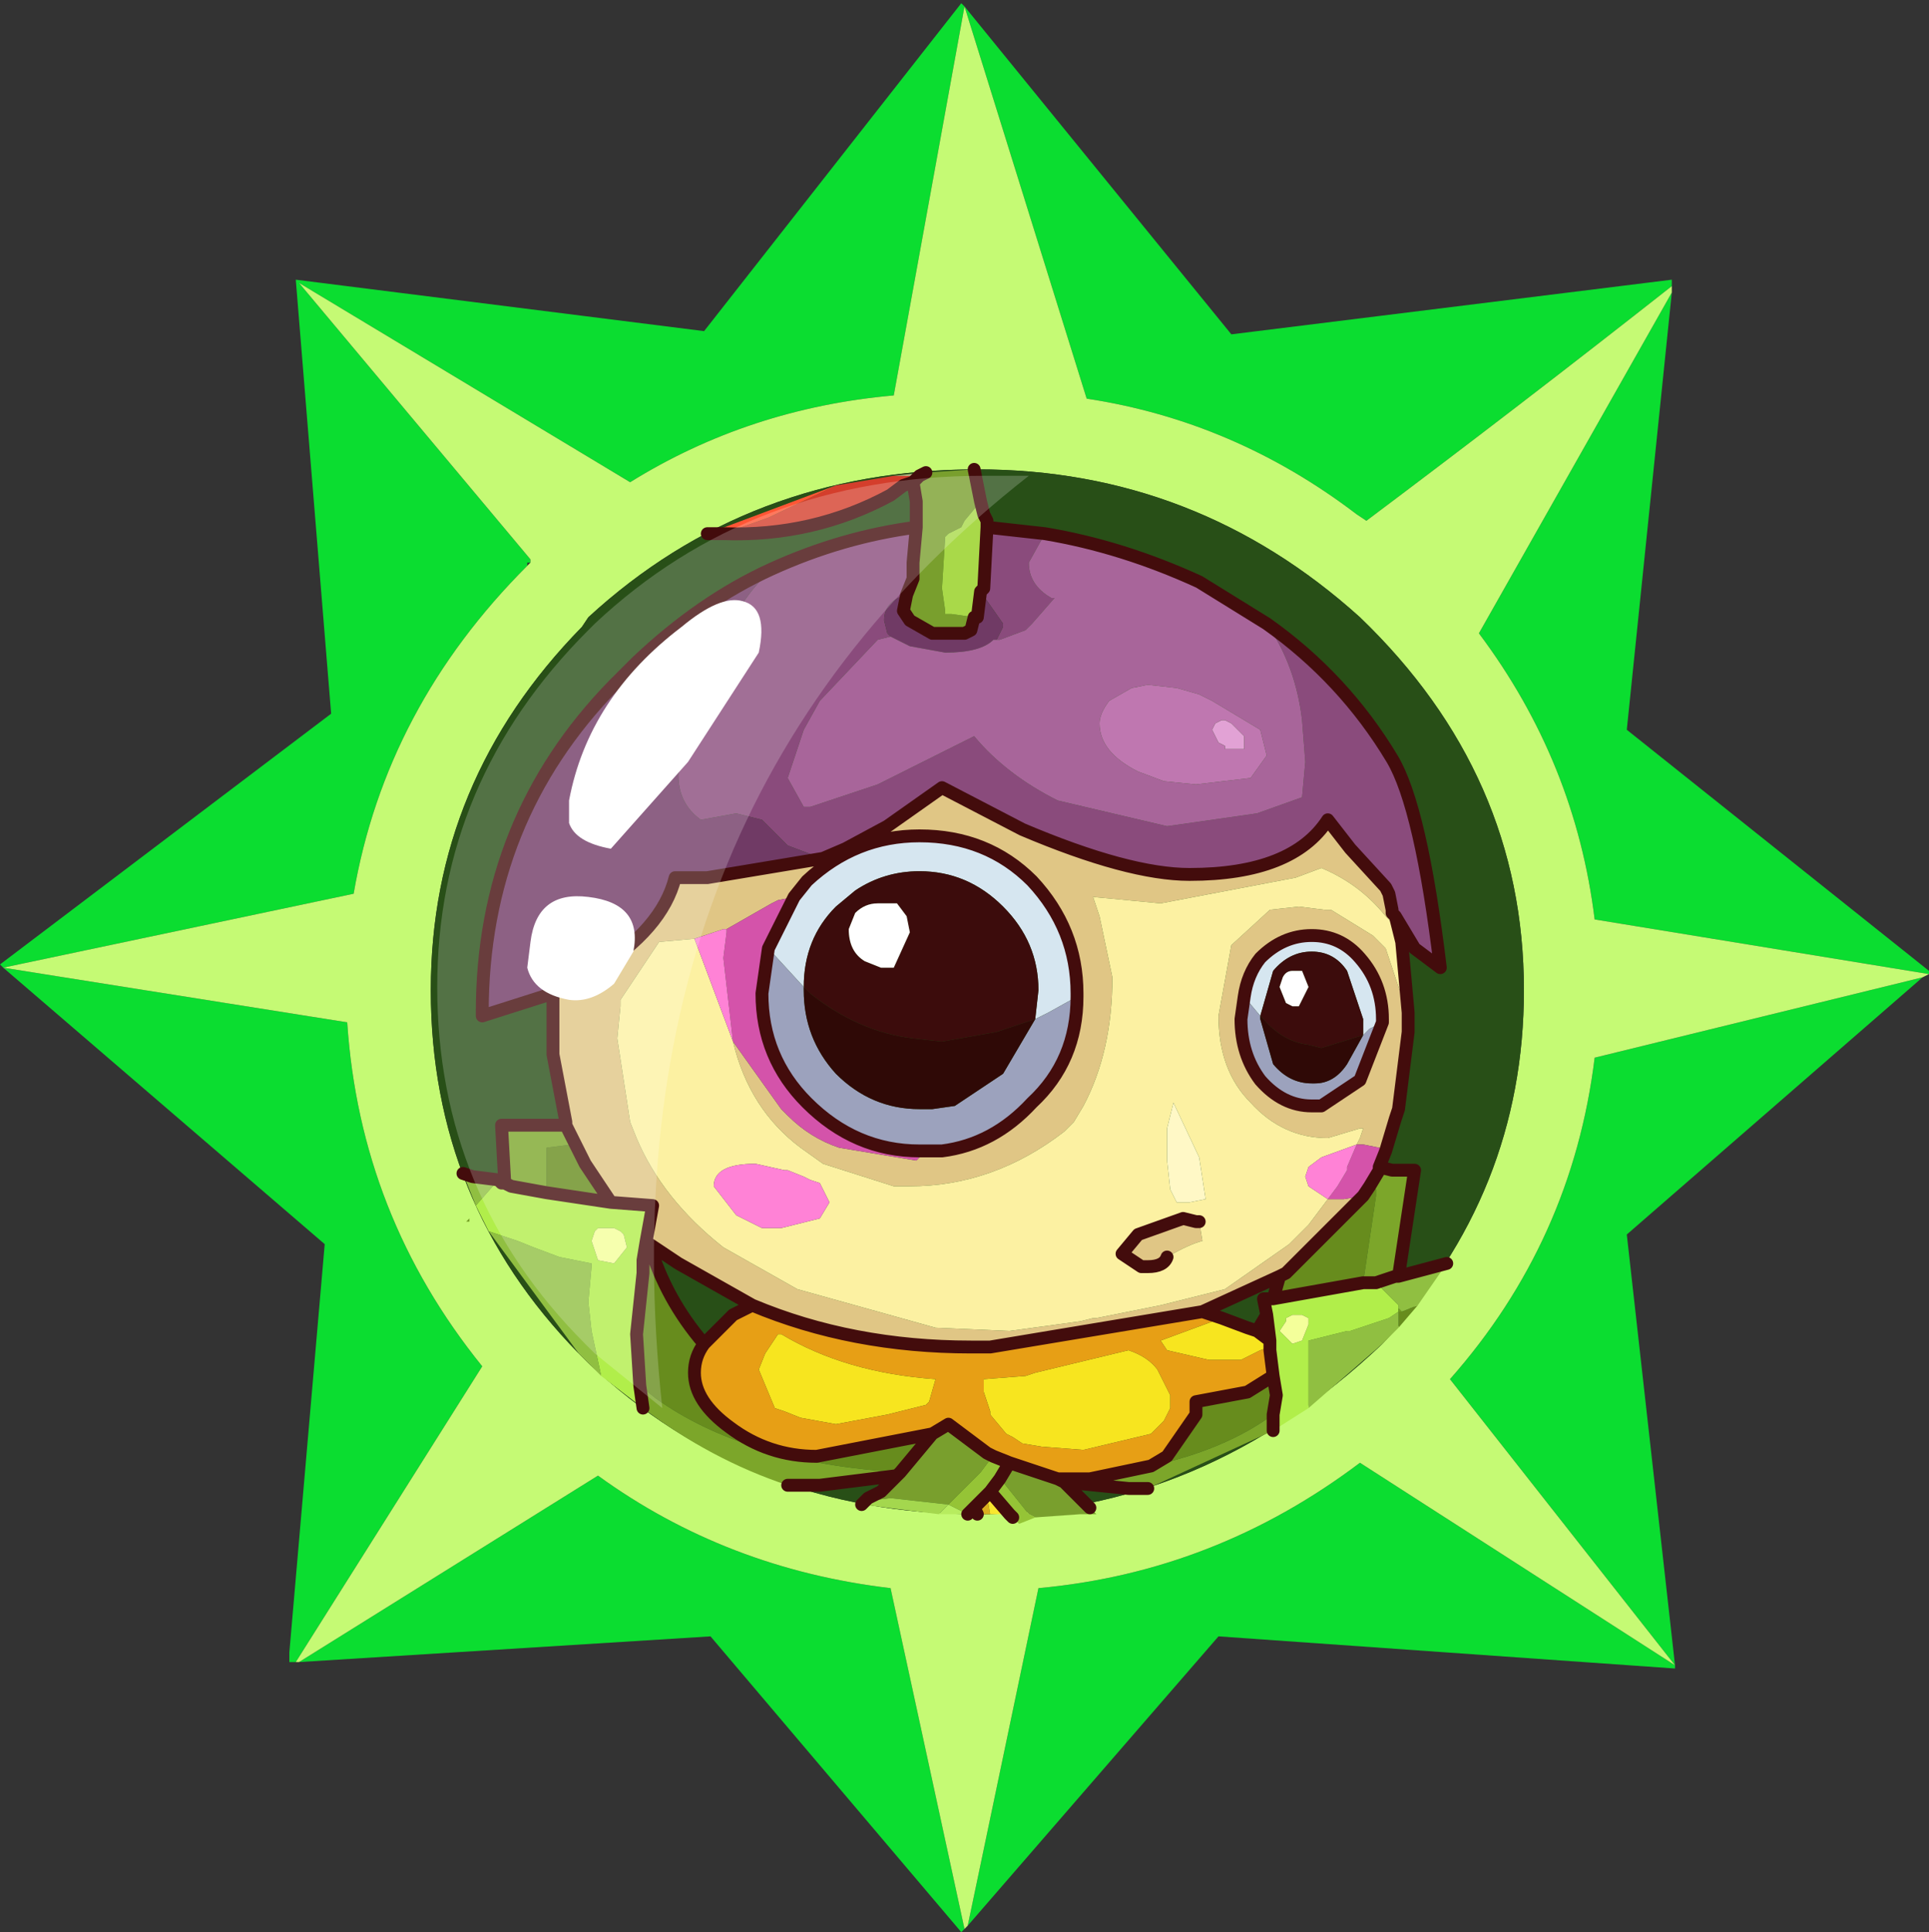 <?xml version="1.0" encoding="UTF-8" standalone="no"?>
<svg xmlns:ffdec="https://www.free-decompiler.com/flash" xmlns:xlink="http://www.w3.org/1999/xlink" ffdec:objectType="frame" height="30.05px" width="30.0px" xmlns="http://www.w3.org/2000/svg">
  <rect width="100%" height="100%" fill="#333333" stroke="none"/>
  <g transform="matrix(1.0, 0.0, 0.0, 1.0, 0.0, 0.0)">
    <use ffdec:characterId="1" height="30.0" transform="matrix(1.0, 0.0, 0.0, 1.0, 0.0, 0.0)" width="30.0" xlink:href="#shape0"/>
    <use ffdec:characterId="3" height="30.0" transform="matrix(1.0, 0.0, 0.0, 1.0, 0.0, 0.05)" width="30.0" xlink:href="#sprite0"/>
  </g>
  <defs>
    <g id="shape0" transform="matrix(1.0, 0.0, 0.0, 1.0, 0.0, 0.0)">
      <path d="M0.0 0.0 L30.0 0.0 30.0 30.0 0.0 30.0 0.0 0.0" fill="#33cc66" fill-opacity="0.0" fill-rule="evenodd" stroke="none"/>
    </g>
    <g id="sprite0" transform="matrix(1.0, 0.0, 0.0, 1.0, 0.0, 0.0)">
      <use ffdec:characterId="2" height="30.0" transform="matrix(1.0, 0.0, 0.0, 1.0, 0.0, 0.0)" width="30.0" xlink:href="#shape1"/>
    </g>
    <g id="shape1" transform="matrix(1.0, 0.0, 0.0, 1.0, 0.0, 0.0)">
      <path d="M26.0 4.5 L25.3 11.3 30.0 15.05 30.0 15.1 24.8 14.25 Q24.5 11.8 23.0 9.8 L26.0 4.5 M29.9 15.15 L25.3 19.15 26.05 25.85 26.05 25.9 18.95 25.4 15.05 29.9 16.15 24.65 Q18.9 24.4 21.15 22.7 L26.05 25.85 22.55 21.4 Q24.45 19.25 24.8 16.4 L29.9 15.15 M15.0 29.95 L14.95 30.0 11.05 25.4 4.65 25.8 9.3 22.9 Q11.3 24.35 13.85 24.65 L15.0 29.95 M4.6 25.8 L4.5 25.8 4.5 25.65 5.05 19.3 0.05 15.0 0.0 14.95 5.15 11.05 4.6 4.3 10.95 5.1 14.95 0.0 15.0 0.05 19.15 5.15 26.0 4.3 26.0 4.4 Q23.65 6.25 21.25 8.05 L21.1 7.95 Q19.2 6.5 16.9 6.15 L15.0 0.05 13.9 6.1 Q11.65 6.3 9.8 7.45 L4.65 4.35 8.25 8.65 8.25 8.7 8.2 8.7 8.2 8.75 Q6.0 10.95 5.5 13.85 L0.05 15.0 5.4 15.85 Q5.6 18.85 7.5 21.2 L4.6 25.8" fill="#0bdd30" fill-rule="evenodd" stroke="none"/>
      <path d="M26.0 4.5 L23.0 9.8 Q24.5 11.8 24.8 14.25 L30.0 15.1 29.9 15.15 24.8 16.4 Q24.45 19.25 22.55 21.4 L26.05 25.85 21.15 22.7 Q18.9 24.4 16.15 24.65 L15.05 29.9 15.0 29.95 13.85 24.65 Q11.3 24.35 9.3 22.9 L4.65 25.8 4.6 25.8 7.5 21.2 Q5.6 18.85 5.4 15.85 L0.05 15.0 5.5 13.85 Q6.0 10.95 8.2 8.75 L8.25 8.7 8.25 8.65 4.65 4.35 9.8 7.45 Q11.65 6.3 13.9 6.1 L15.0 0.05 16.9 6.15 Q19.2 6.5 21.1 7.95 L21.25 8.05 Q23.65 6.25 26.0 4.4 L26.0 4.5 M23.7 15.35 Q23.7 12.0 21.15 9.55 18.6 7.25 15.2 7.25 11.65 7.25 9.15 9.55 L9.05 9.7 Q6.7 12.1 6.7 15.35 6.7 18.65 9.0 21.0 L9.15 21.15 Q11.65 23.5 15.2 23.5 18.7 23.5 21.5 20.85 23.7 18.5 23.7 15.35" fill="#c5fa74" fill-rule="evenodd" stroke="none"/>
      <path d="M23.7 15.35 Q23.7 18.5 21.5 20.85 18.7 23.5 15.2 23.5 11.65 23.5 9.15 21.15 L9.0 21.0 Q6.7 18.65 6.7 15.35 6.7 12.1 9.05 9.7 L9.15 9.55 Q11.65 7.25 15.2 7.25 18.6 7.25 21.15 9.55 23.7 12.0 23.7 15.35" fill="#284f17" fill-rule="evenodd" stroke="none"/>
      <path d="M13.9 7.35 L14.0 7.35 14.3 7.35 14.2 7.45 14.05 7.5 13.85 7.65 Q12.65 8.3 11.25 8.25 L11.95 8.0 13.0 7.5 13.9 7.35" fill="#d43e2c" fill-rule="evenodd" stroke="none"/>
      <path d="M11.25 8.25 L11.2 8.25 11.0 8.25 13.0 7.5 11.95 8.0 11.25 8.25" fill="#ff5635" fill-rule="evenodd" stroke="none"/>
      <path d="M14.4 7.3 L14.3 7.35 14.0 7.35 13.9 7.35 14.4 7.3" fill="#cdc395" fill-rule="evenodd" stroke="none"/>
      <path d="M11.9 21.0 L12.1 20.7 12.15 20.7 Q13.15 21.3 14.55 21.4 L14.45 21.75 14.4 21.8 13.8 21.95 13.0 22.1 12.45 22.0 12.2 21.9 12.05 21.85 11.8 21.25 11.9 21.0 M19.75 20.9 L19.6 20.95 19.3 21.1 18.8 21.1 18.15 20.95 18.05 20.8 19.0 20.45 19.4 20.6 19.55 20.65 19.75 20.8 19.75 20.9 M18.0 21.25 L18.2 21.65 18.2 21.85 18.1 22.05 17.9 22.25 16.85 22.5 16.2 22.45 15.9 22.4 15.75 22.3 15.65 22.25 15.4 21.95 15.4 21.9 15.3 21.6 15.3 21.4 15.95 21.35 16.1 21.3 17.55 20.95 Q17.85 21.05 18.0 21.25" fill="#f7e51f" fill-rule="evenodd" stroke="none"/>
      <path d="M11.7 20.25 Q13.25 20.9 15.1 20.9 L15.4 20.9 18.7 20.35 19.0 20.45 18.05 20.8 18.15 20.95 18.8 21.1 19.3 21.1 19.6 20.95 19.75 20.9 19.75 20.95 19.8 21.35 19.4 21.6 18.6 21.75 18.6 21.95 18.15 22.6 17.9 22.75 16.95 22.95 16.45 22.95 15.7 22.7 15.45 22.6 15.35 22.55 14.75 22.1 14.5 22.25 12.7 22.6 Q11.95 22.6 11.35 22.15 10.8 21.75 10.8 21.3 10.8 21.05 10.95 20.85 L11.4 20.4 11.6 20.3 11.7 20.25 M11.9 21.0 L11.8 21.25 12.05 21.85 12.2 21.9 12.45 22.0 13.0 22.1 13.8 21.95 14.4 21.8 14.45 21.75 14.55 21.4 Q13.15 21.3 12.15 20.7 L12.1 20.7 11.9 21.0 M18.0 21.25 Q17.85 21.05 17.55 20.95 L16.1 21.3 15.95 21.35 15.3 21.4 15.3 21.6 15.4 21.9 15.4 21.95 15.65 22.25 15.75 22.3 15.9 22.4 16.2 22.45 16.85 22.5 17.9 22.25 18.1 22.05 18.2 21.85 18.2 21.65 18.0 21.25" fill="#e79f15" fill-rule="evenodd" stroke="none"/>
      <path d="M14.1 9.2 L14.2 8.95 14.2 8.7 14.25 8.15 14.25 8.05 14.25 7.75 14.2 7.45 14.3 7.35 14.4 7.3 15.15 7.25 15.25 7.75 15.0 8.05 14.95 8.15 14.75 8.25 14.7 8.3 14.65 9.1 14.7 9.45 14.7 9.5 14.8 9.5 15.15 9.55 15.1 9.75 15.0 9.8 14.75 9.8 14.65 9.8 14.5 9.8 14.15 9.6 14.05 9.45 14.1 9.2 M16.55 23.0 L16.9 23.35 16.95 23.4 17.05 23.5 16.8 23.5 16.1 23.55 16.0 23.5 15.6 23.0 15.55 22.95 15.7 22.7 16.45 22.95 16.55 23.0 M13.45 23.3 L13.5 23.25 13.7 23.15 13.75 23.1 13.95 22.9 14.0 22.85 14.5 22.25 14.75 22.1 15.35 22.55 15.45 22.6 15.4 22.65 15.25 22.85 15.05 23.05 14.75 23.35 13.85 23.25 13.45 23.3" fill="#799f2d" fill-rule="evenodd" stroke="none"/>
      <path d="M13.85 9.85 L13.65 9.9 12.75 10.85 12.5 11.3 12.25 12.05 12.5 12.5 12.6 12.5 13.65 12.15 15.15 11.4 Q15.65 12.0 16.45 12.4 L18.15 12.8 19.55 12.6 20.25 12.35 20.3 11.8 20.25 11.15 Q20.15 10.3 19.7 9.65 20.9 10.5 21.65 11.75 22.1 12.5 22.4 15.0 L22.0 14.7 21.7 14.2 21.65 14.15 21.65 14.1 21.6 13.85 21.55 13.75 21.0 13.15 20.65 12.7 Q20.1 13.55 18.5 13.55 17.55 13.55 15.9 12.85 L14.65 12.2 13.8 12.8 13.15 13.15 12.65 13.25 12.25 13.1 11.9 12.75 11.85 12.7 11.45 12.6 10.9 12.7 Q10.55 12.45 10.55 12.0 L10.6 11.6 10.6 11.5 10.9 10.85 11.3 10.45 11.25 10.25 Q11.25 9.55 11.95 8.85 L12.0 8.8 Q13.1 8.3 14.25 8.15 L14.2 8.7 14.2 8.95 14.1 9.2 Q13.75 9.3 13.75 9.6 L13.8 9.8 13.85 9.85 M16.25 8.25 L16.0 8.7 Q16.0 9.05 16.35 9.25 L16.4 9.25 16.05 9.65 15.95 9.75 15.55 9.9 15.5 9.9 15.6 9.7 15.6 9.65 15.25 9.15 15.3 9.1 15.35 8.15 16.25 8.25" fill="#8a4b7c" fill-rule="evenodd" stroke="none"/>
      <path d="M13.85 9.85 L13.8 9.8 13.75 9.6 Q13.75 9.3 14.1 9.2 L14.05 9.45 14.15 9.6 14.5 9.8 14.65 9.8 14.75 9.8 15.0 9.8 15.1 9.75 15.15 9.55 15.2 9.55 15.25 9.15 15.6 9.65 15.6 9.7 15.5 9.9 15.45 9.9 Q15.25 10.1 14.7 10.1 L14.15 10.0 13.85 9.85 M12.0 8.8 L11.95 8.85 Q11.25 9.55 11.25 10.25 L11.3 10.45 10.9 10.85 10.6 11.5 10.6 11.6 10.55 12.0 Q10.55 12.45 10.9 12.7 L11.45 12.6 11.85 12.7 11.9 12.75 12.25 13.1 12.65 13.25 12.8 13.3 11.0 13.6 10.5 13.6 Q10.3 14.4 9.25 15.05 L8.6 15.4 7.5 15.75 7.5 15.7 Q7.5 12.7 9.55 10.6 L9.9 10.25 Q10.9 9.3 12.0 8.8" fill="#703a65" fill-rule="evenodd" stroke="none"/>
      <path d="M19.7 9.65 Q20.15 10.3 20.25 11.15 L20.3 11.8 20.25 12.35 19.55 12.6 18.15 12.8 16.45 12.4 Q15.65 12.0 15.15 11.4 L13.65 12.15 12.6 12.5 12.5 12.5 12.25 12.05 12.5 11.3 12.75 10.85 13.65 9.9 13.85 9.85 14.15 10.0 14.7 10.1 Q15.25 10.1 15.45 9.9 L15.5 9.9 15.55 9.9 15.95 9.75 16.05 9.65 16.4 9.25 16.35 9.25 Q16.0 9.05 16.0 8.7 L16.25 8.25 Q17.45 8.45 18.65 9.0 L19.7 9.65 M17.1 11.2 Q17.1 11.65 17.7 11.95 L18.1 12.1 18.6 12.15 19.45 12.05 19.7 11.7 19.6 11.3 18.85 10.85 18.65 10.75 18.3 10.65 17.85 10.6 17.6 10.65 17.25 10.85 Q17.1 11.05 17.1 11.2" fill="#a8659a" fill-rule="evenodd" stroke="none"/>
      <path d="M15.15 9.55 L14.8 9.5 14.7 9.5 14.7 9.45 14.65 9.1 14.7 8.3 14.75 8.25 14.95 8.15 15.0 8.05 15.25 7.75 15.3 7.95 15.35 8.05 15.35 8.15 15.3 9.1 15.25 9.15 15.2 9.55 15.15 9.55" fill="#a9d949" fill-rule="evenodd" stroke="none"/>
      <path d="M13.15 13.15 L13.8 12.8 14.65 12.2 15.9 12.85 Q17.55 13.55 18.5 13.55 20.1 13.55 20.65 12.7 L21.0 13.15 21.55 13.75 21.6 13.85 21.65 14.1 21.65 14.15 21.7 14.2 21.75 14.4 21.55 14.2 Q21.15 13.7 20.55 13.45 L20.15 13.6 18.05 14.0 17.0 13.9 17.1 14.2 17.3 15.15 Q17.3 16.3 16.85 17.15 L16.7 17.4 16.55 17.55 Q15.45 18.4 14.15 18.4 L13.9 18.4 12.8 18.05 12.45 17.8 Q11.65 17.2 11.4 16.15 L12.15 17.2 12.25 17.3 Q12.6 17.65 13.05 17.8 L14.25 18.0 14.4 17.85 14.65 17.85 Q15.45 17.75 16.05 17.1 16.75 16.45 16.75 15.45 L16.75 15.4 Q16.75 14.4 16.05 13.65 15.35 12.95 14.3 12.95 13.3 12.95 12.55 13.65 L12.35 13.9 12.1 13.95 12.0 14.0 11.3 14.4 11.25 14.4 10.8 14.55 10.25 14.6 9.65 15.5 9.65 15.6 9.6 16.1 9.8 17.4 9.9 17.65 Q10.3 18.6 11.25 19.35 L12.4 20.0 14.55 20.6 15.7 20.65 16.8 20.5 17.0 20.45 17.05 20.45 18.05 20.25 18.45 20.15 19.05 20.0 20.05 19.3 20.35 19.0 20.65 18.6 20.9 18.6 21.2 18.55 20.0 19.75 19.9 19.8 18.7 20.35 15.4 20.9 15.1 20.9 Q13.25 20.9 11.7 20.25 L10.55 19.6 10.1 19.3 10.05 19.25 10.15 18.7 9.5 18.65 9.1 18.05 8.95 17.75 8.8 17.45 8.8 17.4 8.6 16.35 8.6 15.65 8.6 15.4 9.25 15.05 Q10.3 14.4 10.5 13.6 L11.0 13.6 12.8 13.3 13.15 13.15 M21.1 17.75 L21.15 17.65 21.2 17.5 21.15 17.5 20.65 17.65 Q19.95 17.65 19.45 17.1 18.95 16.6 18.95 15.75 L19.15 14.65 19.75 14.1 20.2 14.05 20.6 14.1 20.7 14.1 21.35 14.5 21.55 14.7 21.85 15.6 21.9 15.7 21.9 16.0 21.75 17.2 21.7 17.35 21.55 17.85 21.45 17.8 21.2 17.75 21.1 17.75 M21.5 15.85 L21.5 15.8 Q21.5 15.25 21.15 14.85 20.85 14.5 20.4 14.5 19.95 14.5 19.6 14.85 19.4 15.1 19.35 15.45 L19.3 15.8 Q19.3 16.35 19.6 16.75 19.95 17.15 20.4 17.15 L20.55 17.15 21.15 16.75 21.5 15.85 M18.65 18.95 L18.7 19.25 Q18.5 19.3 18.15 19.5 L17.9 19.6 17.85 19.65 17.75 19.65 17.45 19.45 17.7 19.15 18.4 18.9 18.6 18.95 18.65 18.95" fill="#e0c685" fill-rule="evenodd" stroke="none"/>
      <path d="M21.9 15.7 L21.85 15.6 21.55 14.7 21.35 14.5 20.7 14.1 20.6 14.1 20.2 14.05 19.75 14.1 19.15 14.65 18.95 15.75 Q18.95 16.6 19.45 17.1 19.95 17.65 20.65 17.65 L21.15 17.5 21.2 17.5 21.15 17.65 21.1 17.75 20.55 17.95 20.35 18.1 20.3 18.25 20.35 18.4 20.65 18.6 20.35 19.0 20.05 19.3 19.05 20.0 18.45 20.15 18.05 20.25 17.05 20.45 17.0 20.45 16.8 20.5 15.7 20.65 14.55 20.6 12.4 20.0 11.25 19.35 Q10.3 18.6 9.9 17.65 L9.8 17.4 9.6 16.1 9.65 15.6 9.65 15.5 10.25 14.6 10.8 14.55 11.4 16.15 Q11.65 17.2 12.45 17.8 L12.8 18.05 13.9 18.4 14.15 18.4 Q15.45 18.4 16.55 17.55 L16.7 17.4 16.85 17.15 Q17.3 16.3 17.3 15.15 L17.1 14.2 17.0 13.9 18.05 14.0 20.15 13.6 20.55 13.45 Q21.15 13.7 21.55 14.2 L21.75 14.4 21.8 14.6 21.9 15.7 M18.25 17.1 L18.15 17.5 18.15 18.0 18.2 18.45 18.3 18.65 18.5 18.65 18.75 18.6 18.65 17.95 18.25 17.1 M11.1 18.4 L11.45 18.85 11.85 19.05 12.15 19.05 12.75 18.9 12.9 18.65 12.75 18.35 12.6 18.3 12.5 18.25 12.25 18.15 12.2 18.15 11.75 18.05 Q11.1 18.05 11.1 18.4 M18.15 19.5 Q18.5 19.3 18.7 19.25 L18.65 18.95 18.6 18.95 18.4 18.9 17.7 19.15 17.45 19.45 17.75 19.65 17.85 19.65 17.9 19.6 18.15 19.5 Q18.1 19.65 17.85 19.65 18.1 19.65 18.15 19.5" fill="#fcf1a2" fill-rule="evenodd" stroke="none"/>
      <path d="M19.35 15.45 Q19.4 15.1 19.6 14.85 19.95 14.5 20.4 14.5 20.85 14.5 21.15 14.85 21.5 15.25 21.5 15.8 L21.5 15.85 21.3 15.95 21.2 16.05 21.2 15.8 20.95 15.05 Q20.75 14.75 20.4 14.75 20.05 14.75 19.8 15.05 L19.6 15.75 19.35 15.45 M12.35 13.9 L12.55 13.65 Q13.3 12.95 14.3 12.95 15.35 12.95 16.05 13.65 16.75 14.4 16.75 15.4 L16.75 15.45 16.3 15.7 16.1 15.8 16.15 15.35 Q16.15 14.6 15.6 14.05 15.05 13.5 14.3 13.5 13.75 13.5 13.3 13.8 L13.0 14.05 Q12.5 14.55 12.5 15.3 L11.95 14.7 12.35 13.9" fill="#d6e6f0" fill-rule="evenodd" stroke="none"/>
      <path d="M20.25 15.05 L20.1 15.05 Q20.0 15.05 19.95 15.15 L19.9 15.3 20.0 15.55 20.1 15.6 20.2 15.6 20.35 15.3 20.25 15.05 M19.6 15.75 L19.8 15.05 Q20.05 14.75 20.4 14.75 20.75 14.75 20.95 15.05 L21.2 15.8 21.2 16.05 20.55 16.25 20.35 16.2 Q19.95 16.15 19.65 15.8 L19.6 15.75 M12.5 15.3 Q12.5 14.55 13.0 14.05 L13.3 13.8 Q13.75 13.5 14.3 13.5 15.05 13.5 15.6 14.05 16.15 14.6 16.15 15.35 L16.1 15.8 15.5 16.0 14.65 16.15 14.2 16.1 Q13.35 16.0 12.6 15.4 L12.5 15.3 M13.45 14.9 L13.7 15.0 13.9 15.0 14.15 14.45 14.1 14.2 13.95 14.0 13.9 14.0 13.8 14.0 13.65 14.0 Q13.45 14.0 13.3 14.15 L13.2 14.4 Q13.2 14.75 13.45 14.9" fill="#3c0c0c" fill-rule="evenodd" stroke="none"/>
      <path d="M19.35 15.45 L19.6 15.75 19.6 15.8 19.8 16.5 Q20.05 16.8 20.4 16.8 L20.45 16.8 Q20.75 16.8 20.95 16.5 L21.2 16.05 21.3 15.95 21.5 15.85 21.15 16.75 20.55 17.15 20.4 17.15 Q19.95 17.15 19.6 16.75 19.3 16.35 19.3 15.8 L19.35 15.45 M16.75 15.45 Q16.75 16.45 16.05 17.1 15.45 17.75 14.65 17.85 L14.4 17.85 14.3 17.85 Q13.3 17.85 12.55 17.1 11.85 16.4 11.85 15.4 L11.95 14.7 12.5 15.3 12.5 15.35 Q12.5 16.1 13.0 16.65 13.55 17.2 14.3 17.2 L14.5 17.2 14.85 17.15 15.6 16.65 16.1 15.8 16.3 15.7 16.75 15.45" fill="#9ca2bd" fill-rule="evenodd" stroke="none"/>
      <path d="M21.2 16.05 L20.95 16.5 Q20.75 16.8 20.45 16.8 L20.4 16.8 Q20.05 16.8 19.8 16.5 L19.6 15.8 19.6 15.75 19.65 15.8 Q19.95 16.15 20.35 16.2 L20.55 16.25 21.2 16.05 M12.5 15.3 L12.6 15.4 Q13.35 16.0 14.2 16.1 L14.65 16.15 15.5 16.0 16.1 15.8 15.6 16.65 14.85 17.15 14.5 17.2 14.3 17.2 Q13.55 17.2 13.0 16.65 12.5 16.1 12.5 15.35 L12.5 15.3" fill="#2f0906" fill-rule="evenodd" stroke="none"/>
      <path d="M21.1 17.75 L21.2 17.75 21.45 17.8 21.55 17.85 21.45 18.1 21.45 18.15 21.3 18.4 21.2 18.55 20.9 18.6 20.65 18.6 20.8 18.4 20.95 18.15 20.95 18.1 21.1 17.75 M14.4 17.85 L14.25 18.0 13.05 17.8 Q12.6 17.65 12.25 17.3 L12.15 17.2 11.4 16.15 11.25 14.85 11.3 14.45 11.3 14.4 12.0 14.0 12.1 13.95 12.35 13.9 11.95 14.7 11.85 15.4 Q11.85 16.4 12.55 17.1 13.3 17.85 14.3 17.85 L14.4 17.85" fill="#d453aa" fill-rule="evenodd" stroke="none"/>
      <path d="M11.4 16.15 L10.8 14.55 11.25 14.4 11.3 14.4 11.3 14.45 11.25 14.85 11.4 16.15 M20.65 18.6 L20.35 18.4 20.3 18.25 20.35 18.1 20.55 17.95 21.1 17.75 20.95 18.1 20.95 18.15 20.8 18.4 20.65 18.6 M11.1 18.4 Q11.1 18.05 11.75 18.05 L12.2 18.15 12.25 18.15 12.5 18.25 12.6 18.3 12.75 18.35 12.9 18.65 12.75 18.9 12.15 19.05 11.85 19.05 11.45 18.85 11.1 18.4" fill="#ff82d6" fill-rule="evenodd" stroke="none"/>
      <path d="M21.2 18.55 L21.3 18.4 21.4 18.45 21.4 18.55 21.2 19.9 19.8 20.15 19.9 19.8 20.0 19.75 21.2 18.55 M22.05 20.25 L21.75 20.6 21.75 20.35 21.8 20.35 22.05 20.25 M8.5 18.5 L8.5 17.9 8.5 17.8 8.9 17.75 8.95 17.75 9.1 18.05 9.5 18.65 8.5 18.5 M10.05 19.25 L10.1 19.3 Q10.35 20.15 10.95 20.85 10.8 21.05 10.8 21.3 10.8 21.75 11.35 22.15 11.95 22.6 12.7 22.6 L14.5 22.25 14.0 22.85 Q11.6 22.7 10.2 21.7 L9.95 21.5 9.9 20.7 10.0 19.75 10.0 19.55 10.05 19.25 M17.9 22.75 L18.15 22.6 18.6 21.95 18.6 21.75 19.4 21.6 19.8 21.35 19.85 21.65 19.8 21.95 Q19.05 22.5 17.9 22.75 M19.7 20.4 L19.75 20.8 19.55 20.65 19.7 20.4" fill="#678c1d" fill-rule="evenodd" stroke="none"/>
      <path d="M21.3 18.4 L21.45 18.15 21.45 18.1 21.65 18.15 22.0 18.15 21.75 19.8 21.7 19.8 21.4 19.9 21.2 19.9 21.4 18.55 21.4 18.45 21.3 18.4 M19.8 22.2 L17.85 23.1 17.55 23.1 16.55 23.0 16.45 22.95 16.95 22.95 17.9 22.75 Q19.05 22.5 19.8 21.95 L19.8 22.2 M13.95 22.9 L12.75 23.05 12.25 23.05 Q11.05 22.65 10.0 21.85 L9.95 21.5 10.2 21.7 Q11.6 22.7 14.0 22.85 L13.95 22.9 M7.85 18.35 L7.8 17.45 8.15 17.45 8.55 17.45 8.8 17.45 8.95 17.75 8.9 17.75 8.5 17.8 8.5 17.9 8.5 18.5 7.95 18.4 7.85 18.35" fill="#7ca62a" fill-rule="evenodd" stroke="none"/>
      <path d="M21.4 19.9 L21.7 19.8 21.75 19.8 22.5 19.6 22.05 20.25 21.8 20.35 21.75 20.3 21.75 20.25 21.65 20.15 21.4 19.9 M21.75 20.6 L21.5 20.85 20.35 21.85 20.35 21.5 20.35 21.25 20.35 20.85 20.35 20.8 20.95 20.65 21.0 20.65 21.6 20.45 21.75 20.35 21.75 20.6 M9.35 21.35 L9.15 21.15 9.0 21.0 7.6 19.1 8.05 19.25 8.3 19.35 8.7 19.5 9.2 19.6 9.2 19.65 9.15 20.2 9.2 20.65 9.35 21.35 M7.4 18.7 L7.2 18.2 7.35 18.25 7.75 18.3 7.4 18.7" fill="#90bf41" fill-rule="evenodd" stroke="none"/>
      <path d="M21.2 19.9 L21.4 19.9 21.65 20.15 21.75 20.25 21.75 20.3 21.75 20.35 21.6 20.45 21.0 20.65 20.95 20.65 20.35 20.8 20.35 20.85 20.35 21.25 20.35 21.5 20.35 21.85 19.8 22.2 19.8 21.95 19.85 21.65 19.8 21.35 19.75 20.95 19.75 20.9 19.75 20.8 19.7 20.4 19.65 20.15 19.8 20.15 21.2 19.9 M10.0 21.85 L9.35 21.35 9.2 20.65 9.15 20.2 9.2 19.65 9.2 19.6 8.7 19.5 8.3 19.35 8.05 19.25 7.6 19.1 7.4 18.7 7.75 18.3 7.8 18.35 7.85 18.35 7.95 18.4 8.5 18.5 9.5 18.65 10.15 18.7 10.05 19.25 10.0 19.55 10.0 19.75 9.9 20.7 9.95 21.5 10.0 21.85 M20.25 20.4 L20.2 20.4 20.1 20.4 20.0 20.45 20.0 20.5 19.9 20.65 20.1 20.85 20.25 20.8 20.35 20.55 20.35 20.45 20.25 20.4 M9.7 19.15 L9.65 19.1 9.55 19.05 9.4 19.05 9.3 19.05 9.25 19.1 9.2 19.25 9.3 19.55 9.55 19.6 9.75 19.35 9.7 19.15" fill="#b1ee4a" fill-rule="evenodd" stroke="none"/>
      <path d="M21.75 20.3 L21.8 20.35 21.75 20.35 21.75 20.3 M7.3 18.95 L7.25 18.95 7.3 18.9 7.3 18.95" fill="#739c22" fill-rule="evenodd" stroke="none"/>
      <path d="M18.85 11.3 L18.9 11.2 19.0 11.15 19.05 11.15 19.15 11.2 19.35 11.4 19.35 11.5 19.35 11.6 19.05 11.6 19.05 11.55 18.95 11.5 18.85 11.3" fill="#e2a2d5" fill-rule="evenodd" stroke="none"/>
      <path d="M17.1 11.2 Q17.1 11.05 17.25 10.85 L17.6 10.65 17.85 10.6 18.3 10.65 18.65 10.75 18.85 10.85 19.6 11.3 19.7 11.7 19.45 12.05 18.6 12.15 18.1 12.1 17.7 11.95 Q17.1 11.65 17.1 11.2 M18.85 11.3 L18.95 11.5 19.05 11.55 19.05 11.6 19.35 11.6 19.35 11.5 19.35 11.4 19.15 11.2 19.05 11.15 19.0 11.15 18.9 11.2 18.85 11.3" fill="#bf77b0" fill-rule="evenodd" stroke="none"/>
      <path d="M20.25 15.05 L20.35 15.3 20.2 15.6 20.1 15.6 20.0 15.55 19.9 15.3 19.95 15.15 Q20.0 15.05 20.1 15.05 L20.25 15.05 M13.45 14.9 Q13.2 14.75 13.2 14.4 L13.3 14.15 Q13.45 14.0 13.65 14.0 L13.8 14.0 13.9 14.0 13.95 14.0 14.1 14.2 14.15 14.45 13.9 15.0 13.7 15.0 13.45 14.9" fill="#ffffff" fill-rule="evenodd" stroke="none"/>
      <path d="M12.65 13.25 L13.15 13.15 12.8 13.3 12.65 13.25" fill="#834977" fill-rule="evenodd" stroke="none"/>
      <path d="M20.25 20.4 L20.35 20.45 20.35 20.55 20.25 20.8 20.1 20.85 19.9 20.65 20.0 20.5 20.0 20.45 20.1 20.4 20.2 20.4 20.25 20.4 M9.7 19.15 L9.75 19.35 9.55 19.6 9.3 19.55 9.2 19.25 9.25 19.1 9.3 19.05 9.4 19.05 9.55 19.05 9.65 19.1 9.7 19.15" fill="#f4ff9a" fill-rule="evenodd" stroke="none"/>
      <path d="M14.6 23.5 L13.4 23.35 13.45 23.3 13.85 23.25 14.75 23.35 14.6 23.5" fill="#a4d74e" fill-rule="evenodd" stroke="none"/>
      <path d="M18.25 17.1 L18.65 17.95 18.75 18.6 18.5 18.65 18.3 18.65 18.2 18.45 18.15 18.0 18.15 17.5 18.25 17.1" fill="#fff8c6" fill-rule="evenodd" stroke="none"/>
      <path d="M16.1 23.55 L15.85 23.65 15.75 23.55 15.7 23.5 15.4 23.15 15.35 23.2 15.2 23.35 15.15 23.4 15.05 23.5 14.75 23.35 15.05 23.05 15.25 22.85 15.4 22.65 15.45 22.6 15.7 22.7 15.55 22.95 15.6 23.0 16.0 23.5 16.1 23.55 M15.4 23.15 L15.55 22.95 15.4 23.15" fill="#95c436" fill-rule="evenodd" stroke="none"/>
      <path d="M15.4 23.5 L15.2 23.5 15.15 23.4 15.2 23.35 15.35 23.2 15.4 23.5" fill="#dbaf1e" fill-rule="evenodd" stroke="none"/>
      <path d="M15.05 23.5 L15.0 23.5 14.6 23.5 14.75 23.35 15.05 23.5" fill="#b7ec5f" fill-rule="evenodd" stroke="none"/>
      <path d="M15.7 23.5 L15.4 23.5 15.35 23.2 15.4 23.15 15.7 23.5" fill="#f9e72f" fill-rule="evenodd" stroke="none"/>
      <path d="M14.1 9.2 L14.2 8.95 14.2 8.7 14.25 8.15 Q13.1 8.3 12.0 8.8 10.9 9.3 9.9 10.25 L9.55 10.6 Q7.5 12.7 7.5 15.7 L7.5 15.75 8.6 15.4 9.25 15.05 Q10.3 14.4 10.5 13.6 L11.0 13.6 12.8 13.3 13.15 13.15 13.8 12.8 14.65 12.2 15.9 12.85 Q17.55 13.55 18.5 13.55 20.1 13.55 20.65 12.7 L21.0 13.15 21.55 13.75 21.6 13.85 21.65 14.1 21.65 14.15 21.7 14.2 22.0 14.7 22.4 15.0 Q22.1 12.5 21.65 11.75 20.9 10.5 19.7 9.65 L18.65 9.0 Q17.45 8.45 16.25 8.25 L15.35 8.15 15.35 8.05 15.3 7.95 15.25 7.75 15.15 7.25 M21.9 15.7 L21.8 14.6 21.75 14.4 21.7 14.2 M21.55 17.85 L21.7 17.35 21.75 17.2 21.9 16.0 21.9 15.7 M21.5 15.85 L21.5 15.8 Q21.5 15.25 21.15 14.85 20.85 14.5 20.4 14.5 19.95 14.5 19.6 14.85 19.4 15.1 19.35 15.45 L19.3 15.8 Q19.3 16.35 19.6 16.75 19.95 17.15 20.4 17.15 L20.55 17.15 21.15 16.75 21.5 15.85 M21.3 18.4 L21.45 18.15 21.45 18.1 21.55 17.85 M21.2 18.55 L21.3 18.4 M21.2 19.9 L21.4 19.9 21.7 19.8 21.75 19.8 22.0 18.15 21.65 18.15 21.45 18.1 M21.2 18.55 L20.0 19.75 19.9 19.8 19.8 20.15 21.2 19.9 M21.75 19.8 L22.5 19.6 M17.85 23.1 L17.55 23.1 16.55 23.0 16.9 23.35 16.95 23.4 M15.75 23.55 L15.7 23.5 15.4 23.15 15.35 23.2 15.2 23.35 15.15 23.4 15.05 23.5 M15.2 23.5 L15.15 23.4 M13.4 23.35 L13.45 23.3 13.5 23.25 13.7 23.15 13.75 23.1 13.95 22.9 12.75 23.05 12.25 23.05 M7.2 18.2 L7.35 18.25 7.75 18.3 7.8 18.35 7.85 18.35 7.8 17.45 8.15 17.45 8.55 17.45 8.8 17.45 8.8 17.4 8.6 16.35 8.6 15.65 8.6 15.4 M14.3 7.35 L14.4 7.3 M14.3 7.35 L14.2 7.45 14.25 7.75 14.25 8.05 14.25 8.15 M14.2 7.45 L14.05 7.5 13.85 7.65 Q12.65 8.3 11.25 8.25 L11.2 8.25 11.0 8.25 M15.15 9.55 L15.2 9.55 15.25 9.15 15.3 9.1 15.35 8.15 M15.15 9.55 L15.1 9.75 15.0 9.8 14.75 9.8 14.65 9.8 14.5 9.8 14.15 9.6 14.05 9.45 14.1 9.2 M7.85 18.35 L7.95 18.4 8.5 18.5 9.5 18.65 10.15 18.7 10.05 19.25 10.1 19.3 10.55 19.6 11.7 20.25 Q13.25 20.9 15.1 20.9 L15.4 20.9 18.7 20.35 19.9 19.8 M8.95 17.75 L8.8 17.45 M8.95 17.75 L9.1 18.05 9.5 18.65 M9.95 21.5 L9.9 20.7 10.0 19.75 10.0 19.55 10.05 19.25 M10.0 21.85 L9.95 21.5 M14.0 22.85 L14.5 22.25 12.7 22.6 Q11.95 22.6 11.35 22.15 10.8 21.75 10.8 21.3 10.8 21.05 10.95 20.85 10.35 20.15 10.1 19.3 M12.35 13.9 L12.55 13.65 Q13.3 12.95 14.3 12.95 15.35 12.95 16.05 13.65 16.75 14.4 16.75 15.4 L16.75 15.45 Q16.75 16.45 16.05 17.1 15.45 17.75 14.65 17.85 L14.4 17.85 14.3 17.85 Q13.3 17.85 12.55 17.1 11.85 16.4 11.85 15.4 L11.95 14.7 12.35 13.9 M11.7 20.25 L11.6 20.3 11.4 20.4 10.95 20.85 M13.95 22.9 L14.0 22.85 M14.5 22.25 L14.75 22.1 15.35 22.55 15.45 22.6 15.7 22.7 16.45 22.95 16.95 22.95 17.9 22.75 18.15 22.6 18.6 21.95 18.6 21.75 19.4 21.6 19.8 21.35 19.75 20.95 19.75 20.9 19.75 20.8 19.7 20.4 19.55 20.65 19.75 20.8 M19.0 20.45 L18.7 20.35 M18.15 19.5 Q18.1 19.65 17.85 19.65 L17.75 19.65 17.45 19.45 17.7 19.15 18.4 18.9 18.6 18.95 18.65 18.95 M19.7 20.4 L19.65 20.15 19.8 20.15 M19.0 20.45 L19.4 20.6 19.55 20.65 M19.8 21.95 L19.85 21.65 19.8 21.35 M15.7 22.7 L15.55 22.95 15.4 23.15 M16.55 23.0 L16.45 22.95 M19.8 22.2 L19.8 21.95" fill="none" stroke="#430c0c" stroke-linecap="round" stroke-linejoin="round" stroke-width="0.2"/>
      <path d="M6.8 15.3 Q6.8 12.1 9.15 9.75 L9.25 9.65 Q11.7 7.35 15.3 7.35 L16.0 7.35 Q9.3 12.6 10.3 21.85 L9.25 21.0 9.1 20.85 Q6.8 18.55 6.8 15.3" fill="#ffffff" fill-opacity="0.2" fill-rule="evenodd" stroke="none"/>
      <path d="M11.55 9.3 Q11.95 9.4 11.8 10.1 L10.7 11.8 9.5 13.15 Q8.95 13.05 8.85 12.75 L8.85 12.4 Q9.15 10.8 10.6 9.7 11.2 9.2 11.55 9.3 M9.85 14.75 L9.55 15.25 Q9.2 15.55 8.85 15.5 8.3 15.4 8.2 15.0 L8.25 14.6 Q8.35 13.8 9.15 13.9 10.0 14.0 9.85 14.75" fill="#ffffff" fill-rule="evenodd" stroke="none"/>
    </g>
  </defs>
</svg>
